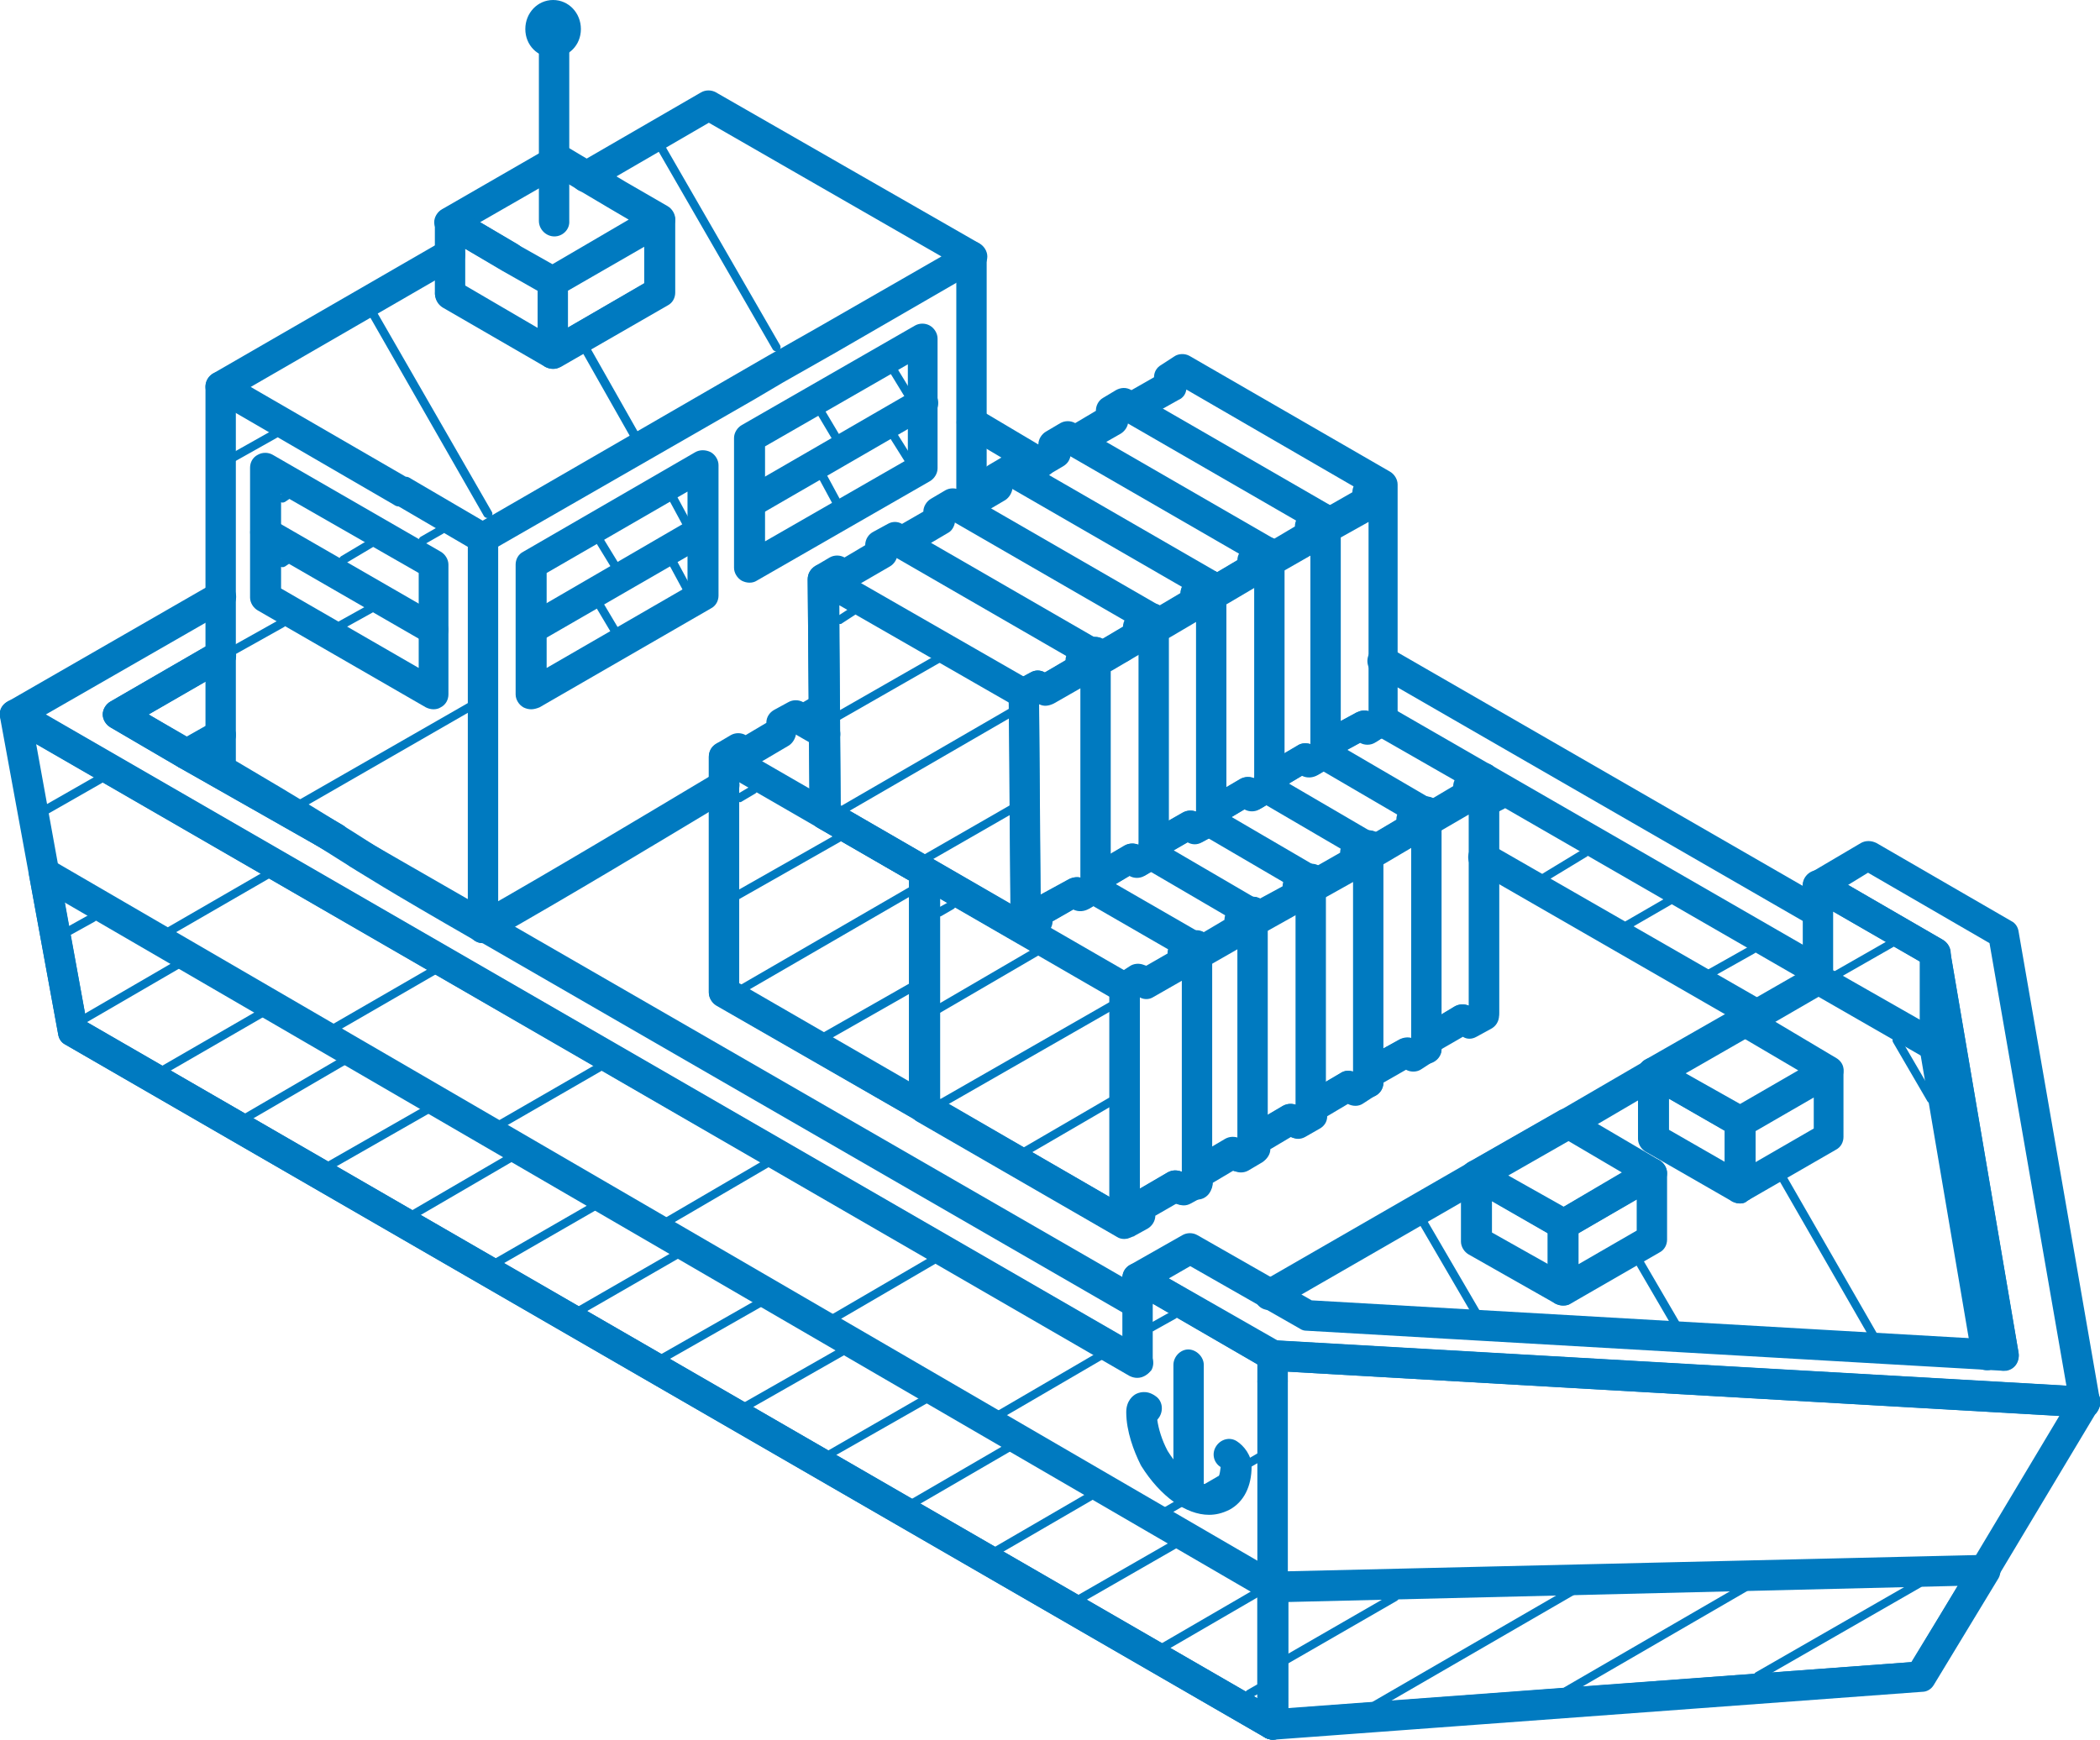 <?xml version="1.0" encoding="utf-8"?>
<!-- Generator: Adobe Illustrator 24.1.2, SVG Export Plug-In . SVG Version: 6.00 Build 0)  -->
<svg version="1.1" id="Camada_1" xmlns="http://www.w3.org/2000/svg" xmlns:xlink="http://www.w3.org/1999/xlink" x="0px" y="0px"
	 viewBox="0 0 325 269.3" style="enable-background:new 0 0 325 269.3;" xml:space="preserve">
<style type="text/css">
	.st0{fill:#007AC0;}
</style>
<path class="st0" d="M51.8,132.1c-0.4,0-0.8-0.1-1.2-0.3l-22.9-13c-0.7-0.4-1.2-1.2-1.2-2.1c0-0.8,0.5-1.6,1.2-2l5.3-3
	c1.1-0.6,2.6-0.2,3.2,0.9c0.6,1.1,0.2,2.6-0.9,3.2l-1.7,0.9l19.3,11c1.1,0.6,1.5,2.1,0.9,3.2C53.4,131.7,52.6,132.1,51.8,132.1
	L51.8,132.1z"/>
<path class="st0" d="M176,204.1c-0.4,0-0.8-0.1-1.2-0.3L73.8,145.5c-0.1-0.1-0.2-0.1-0.3-0.2l-0.1-0.1l-19.1-11
	c-1.1-0.6-1.5-2.1-0.9-3.2c0.6-1.1,2.1-1.5,3.2-0.9l19.3,11.1c0.1,0.1,0.2,0.1,0.3,0.2l0.1,0.1l100.9,58.2c1.1,0.7,1.5,2.1,0.9,3.2
	C177.6,203.7,176.9,204.1,176,204.1L176,204.1z"/>
<path class="st0" d="M196.4,202.8c-0.8,0-1.6-0.4-2-1.2c-0.6-1.1-0.3-2.6,0.9-3.2l32.1-18.5l14-8l13.4-7.8l4.5-2.5l20.9-12
	c1.1-0.7,2.6-0.3,3.2,0.9c0.7,1.1,0.3,2.6-0.9,3.2l-9.5,5.5l-11.5,6.6l-4.5,2.5l-13.3,7.8l-14,8l-32.1,18.5
	C197.2,202.7,196.8,202.8,196.4,202.8L196.4,202.8z"/>
<path class="st0" d="M51.8,132.1c-0.4,0-0.8-0.1-1.2-0.3l-22.9-13l-10.6-6.2c-0.7-0.4-1.2-1.2-1.2-2c0-0.8,0.5-1.6,1.2-2L33,99.4
	c1.1-0.6,2.6-0.3,3.2,0.9c0.7,1.1,0.3,2.6-0.9,3.2L23,110.6l7.1,4.1l22.9,13c1.1,0.6,1.5,2.1,0.9,3.2
	C53.4,131.7,52.6,132.1,51.8,132.1L51.8,132.1z"/>
<path class="st0" d="M176,213.3c-0.4,0-0.8-0.1-1.2-0.3L1.2,112.6c-0.7-0.4-1.2-1.2-1.2-2c0-0.8,0.5-1.6,1.2-2L33,90.3
	c1.1-0.6,2.6-0.3,3.2,0.9c0.7,1.1,0.3,2.6-0.9,3.2L7.1,110.6l170.2,98.3c1.1,0.7,1.5,2.1,0.9,3.2C177.6,212.8,176.9,213.3,176,213.3
	L176,213.3z"/>
<path class="st0" d="M310.1,212.2c-0.5,0-1-0.2-1.4-0.4c-0.2,0.1-0.5,0.2-0.8,0.3c-1.3,0.2-2.5-0.6-2.7-1.9l-8.1-47.7
	c0-0.1,0-0.3,0-0.4v-14.5c0-1.2,0.9-2.2,2.2-2.3c1.2-0.1,2.3,0.7,2.5,1.9l10.6,62.3c0.2,1.3-0.6,2.5-1.9,2.7
	C310.3,212.2,310.2,212.2,310.1,212.2L310.1,212.2z"/>
<path class="st0" d="M299.5,164.3c-0.4,0-0.8-0.1-1.2-0.3l-18.1-10.4c-0.7-0.4-1.2-1.2-1.2-2V137c0-0.8,0.5-1.6,1.2-2
	c0.7-0.4,1.6-0.4,2.4,0l18.1,10.5c0.7,0.4,1.2,1.2,1.2,2v14.4c0,0.8-0.4,1.6-1.2,2C300.3,164.2,299.9,164.3,299.5,164.3L299.5,164.3
	z M283.7,150.2l13.5,7.7v-9l-13.5-7.8V150.2L283.7,150.2z"/>
<path class="st0" d="M197,269.3c-0.4,0-0.8-0.1-1.2-0.3L10.1,161.7c-0.6-0.3-1-0.9-1.1-1.6L0,111c-0.2-0.9,0.2-1.8,1-2.3
	c0.7-0.5,1.7-0.6,2.5-0.1l170.2,98.3v-9.1c0-0.8,0.4-1.6,1.2-2c0.7-0.4,1.6-0.4,2.3,0l20.9,12.1c0.7,0.4,1.2,1.2,1.2,2V267
	c0,0.8-0.4,1.6-1.2,2C197.8,269.2,197.4,269.3,197,269.3L197,269.3z M13.4,158.2l181.2,104.7v-51.7l-16.2-9.4v9.1
	c0,0.8-0.4,1.6-1.2,2c-0.7,0.4-1.6,0.4-2.3,0L5.6,115.2L13.4,158.2L13.4,158.2z"/>
<path class="st0" d="M322.6,219.4c0,0-0.1,0-0.1,0l-125.7-7.2c-0.4,0-0.7-0.1-1-0.3l-20.9-12.1c-0.7-0.4-1.2-1.2-1.2-2
	c0-0.8,0.5-1.6,1.2-2l8.1-4.6c0.7-0.4,1.6-0.4,2.3,0l17.7,10.1l104.3,6l-9.9-58.3l-17.2-9.9c-0.7-0.4-1.2-1.2-1.2-2
	c0-0.8,0.4-1.6,1.2-2l7.8-4.6c0.7-0.4,1.6-0.4,2.4,0l20.9,12.1c0.6,0.3,1,0.9,1.1,1.6l12.6,72.6c0.1,0.7-0.1,1.4-0.6,2
	C324,219.2,323.3,219.4,322.6,219.4L322.6,219.4z M197.7,207.5l122.1,7L307.9,146l-18.8-10.9L286,137l14.7,8.5c0.6,0.4,1,1,1.1,1.6
	l10.6,62.3c0.1,0.7-0.1,1.4-0.6,2c-0.5,0.5-1.2,0.8-1.9,0.8L202.2,206c-0.4,0-0.7-0.1-1-0.3l-17-9.7l-3.3,1.9L197.7,207.5
	L197.7,207.5z"/>
<path class="st0" d="M269.3,186.3c-0.4,0-0.8-0.1-1.2-0.3c-0.7-0.4-1.2-1.2-1.2-2v-10.2c0-0.8,0.4-1.6,1.2-2l13.7-7.9
	c0.7-0.4,1.6-0.4,2.3,0c0.7,0.4,1.2,1.2,1.2,2V176c0,0.8-0.4,1.6-1.2,2l-13.7,7.9C270.1,186.2,269.7,186.3,269.3,186.3L269.3,186.3z
	 M271.7,175.1v4.8l9-5.2v-4.8L271.7,175.1L271.7,175.1z"/>
<path class="st0" d="M269.3,176c-0.4,0-0.8-0.1-1.2-0.3l-13.4-7.7c-0.7-0.4-1.2-1.2-1.2-2c0-0.8,0.4-1.6,1.2-2l14-8
	c0.7-0.4,1.6-0.4,2.4,0l13.1,7.8c0.7,0.4,1.2,1.2,1.1,2c0,0.8-0.5,1.6-1.2,2l-13.7,7.9C270.1,175.9,269.7,176,269.3,176L269.3,176z
	 M260.6,166l8.7,4.9l9-5.2l-8.5-5L260.6,166L260.6,166z"/>
<path class="st0" d="M269.3,186.3c-0.4,0-0.8-0.1-1.2-0.3l-13.4-7.7c-0.7-0.4-1.2-1.2-1.2-2V166c0-0.8,0.4-1.6,1.2-2
	c0.7-0.4,1.6-0.4,2.3,0l13.4,7.7c0.7,0.4,1.2,1.2,1.2,2v10.2c0,0.8-0.4,1.6-1.2,2C270.1,186.2,269.7,186.3,269.3,186.3L269.3,186.3z
	 M258.3,174.9l8.7,5v-4.8l-8.7-5V174.9L258.3,174.9z"/>
<path class="st0" d="M241.9,202.1c-0.4,0-0.8-0.1-1.2-0.3c-0.7-0.4-1.2-1.2-1.2-2v-10.2c0-0.8,0.4-1.6,1.2-2l13.7-8
	c0.7-0.4,1.6-0.4,2.4,0c0.7,0.4,1.2,1.2,1.2,2v10.3c0,0.8-0.4,1.6-1.2,2l-13.7,7.9C242.8,202,242.4,202.1,241.9,202.1L241.9,202.1z
	 M244.3,190.9v4.8l9-5.2v-4.8L244.3,190.9L244.3,190.9z"/>
<path class="st0" d="M241.9,191.9c-0.4,0-0.8-0.1-1.2-0.3l-13.4-7.7c-0.7-0.4-1.2-1.2-1.2-2c0-0.8,0.5-1.6,1.2-2l14-8
	c0.7-0.4,1.6-0.4,2.4,0l13.1,7.7c0.7,0.4,1.2,1.2,1.2,2c0,0.8-0.4,1.6-1.2,2l-13.7,8C242.8,191.8,242.4,191.9,241.9,191.9
	L241.9,191.9z M233.3,181.9l8.7,4.9l9-5.3l-8.5-5L233.3,181.9L233.3,181.9z"/>
<path class="st0" d="M241.9,202.1c-0.4,0-0.8-0.1-1.2-0.3l-13.4-7.6c-0.7-0.4-1.2-1.2-1.2-2v-10.3c0-0.8,0.4-1.6,1.2-2
	c0.7-0.4,1.6-0.4,2.3,0l13.4,7.7c0.7,0.4,1.2,1.2,1.2,2v10.2c0,0.8-0.4,1.6-1.2,2C242.8,202,242.4,202.1,241.9,202.1L241.9,202.1z
	 M230.9,190.8l8.7,4.9v-4.8l-8.7-5V190.8L230.9,190.8z"/>
<path class="st0" d="M197,269.3c-1.2,0-2.3-0.9-2.3-2.2c-0.1-1.3,0.9-2.4,2.2-2.5l99-7.3l22.8-38.1l-121.8-7
	c-1.3-0.1-2.3-1.2-2.2-2.5c0.1-1.3,1.2-2.3,2.5-2.2l125.7,7.2c0.8,0,1.6,0.5,1.9,1.2c0.4,0.7,0.4,1.6-0.1,2.3l-25.4,42.4
	c-0.4,0.7-1.1,1.1-1.8,1.1l-100.2,7.4C197.1,269.3,197,269.3,197,269.3L197,269.3z"/>
<path class="st0" d="M197,269.3c-0.6,0-1.2-0.2-1.6-0.6c-0.5-0.4-0.8-1.1-0.8-1.7v-21.3c0-1.3,1-2.3,2.3-2.4l110.3-2.6
	c0.9,0,1.7,0.4,2.1,1.2c0.4,0.7,0.4,1.7,0,2.4l-10,16.5c-0.4,0.7-1.1,1.1-1.8,1.1l-100.2,7.4C197.1,269.3,197,269.3,197,269.3
	L197,269.3z M199.3,248v16.5l96.5-7.2l7.2-11.8L199.3,248L199.3,248z M297.2,259.5L297.2,259.5L297.2,259.5L297.2,259.5z"/>
<path class="st0" d="M197,269.3c-0.4,0-0.8-0.1-1.2-0.3L10.1,161.7c-0.6-0.3-1-0.9-1.1-1.6l-4.5-24.6c-0.2-0.9,0.2-1.8,1-2.3
	c0.8-0.5,1.7-0.6,2.5-0.1l190.2,110.6c0.7,0.4,1.2,1.2,1.2,2V267c0,0.8-0.4,1.6-1.2,2C197.8,269.2,197.4,269.3,197,269.3L197,269.3z
	 M13.4,158.2l181.2,104.7V247L10,139.7L13.4,158.2L13.4,158.2z"/>
<path class="st0" d="M187.1,234.5c-3.5,0-7.5-2.8-10.5-7.6c0-0.1-0.1-0.1-0.1-0.2c-1-2-2.2-5.1-2.2-8.1c0-1.8,1.1-2.6,1.5-2.8
	c0.4-0.2,1.6-0.7,3,0.3c1.1,0.7,1.3,2.2,0.6,3.3c-0.1,0.1-0.2,0.3-0.3,0.4c0.2,1.4,0.7,3.1,1.6,4.8c2.6,4.2,5.9,5.8,7.1,5.1
	c0.8-0.5,1-1.6,1.1-2.5c0,0,0-0.1,0-0.1c-1.1-0.7-1.4-2.1-0.7-3.2c0.7-1.1,2.1-1.5,3.2-0.8c1.1,0.7,2.3,2.2,2.3,3.9
	c0,3.1-1.2,5.5-3.4,6.7C189.1,234.3,188.1,234.5,187.1,234.5L187.1,234.5z M188.8,227.2L188.8,227.2L188.8,227.2z M188.7,227.1
	L188.7,227.1L188.7,227.1z"/>
<path class="st0" d="M28.9,119.1c-0.4,0-0.8-0.1-1.2-0.3l-10.6-6.2c-0.7-0.4-1.2-1.2-1.2-2c0-0.8,0.5-1.6,1.2-2L33,99.4
	c1.1-0.6,2.6-0.3,3.2,0.9c0.6,1.1,0.3,2.6-0.9,3.2L23,110.6l5.9,3.5l4.1-2.3c1.1-0.6,2.6-0.2,3.2,0.9c0.6,1.1,0.2,2.6-0.9,3.2
	l-5.3,3C29.7,119,29.3,119.1,28.9,119.1L28.9,119.1z"/>
<path class="st0" d="M74.7,85.6c-0.4,0-0.8-0.1-1.2-0.3l-11.8-6.9c-0.3,0-0.5-0.1-0.8-0.3L33,61.9c-0.7-0.4-1.2-1.2-1.2-2
	s0.5-1.7,1.2-2.1l35.5-20.5c1.1-0.6,2.6-0.3,3.2,0.9c0.6,1.1,0.3,2.6-0.9,3.2l-32,18.5l24,13.9c0.3,0,0.5,0.1,0.8,0.3l11.1,6.5
	l44.1-25.5l8.1-4.6l18.8-10.8l-36-20.7L91.8,29.4c-1.1,0.7-2.6,0.3-3.2-0.9c-0.7-1.1-0.3-2.6,0.9-3.2l19-11c0.7-0.4,1.6-0.4,2.3,0
	l40.8,23.4c0.7,0.4,1.2,1.2,1.2,2c0,0.8-0.4,1.6-1.2,2l-22.3,12.9l-8.1,4.6l-4.4,2.6L75.9,85.3C75.5,85.5,75.1,85.6,74.7,85.6
	L74.7,85.6z"/>
<path class="st0" d="M85.6,57.1c-0.4,0-0.8-0.1-1.2-0.3l-15.9-9.2c-1.1-0.7-1.5-2.1-0.9-3.2c0.7-1.1,2.1-1.5,3.2-0.9l14.7,8.6
	l15.3-8.9c1.1-0.7,2.6-0.3,3.2,0.9c0.7,1.1,0.3,2.6-0.9,3.2l-16.5,9.5C86.4,57,86,57.1,85.6,57.1L85.6,57.1z"/>
<path class="st0" d="M85.6,57.1c-0.4,0-0.8-0.1-1.2-0.3c-0.7-0.4-1.2-1.2-1.2-2V43.7c0-0.8,0.4-1.6,1.2-2l16.5-9.6
	c0.7-0.4,1.6-0.4,2.4,0c0.7,0.4,1.2,1.2,1.2,2v11.2c0,0.8-0.4,1.6-1.2,2l-16.5,9.5C86.4,57,86,57.1,85.6,57.1L85.6,57.1z M87.9,45
	v5.7l11.8-6.8v-5.7L87.9,45L87.9,45z"/>
<path class="st0" d="M85.6,46c-0.4,0-0.8-0.1-1.2-0.3l-6.7-3.8l-9.3-5.5c-0.7-0.4-1.2-1.2-1.2-2c0-0.8,0.5-1.6,1.2-2L84.7,23
	c0,0,0.1,0,0.1-0.1l0.6-0.3c0.7-0.4,1.6-0.3,2.3,0.1l9.2,5.5l6.4,3.7c0.7,0.4,1.2,1.2,1.2,2c0,0.8-0.4,1.6-1.2,2l-16.5,9.6
	C86.4,45.9,86,46,85.6,46L85.6,46z M74.3,34.4l5.7,3.4l5.5,3.1l11.8-6.9l-2.9-1.7l-8.1-4.8L74.3,34.4L74.3,34.4z"/>
<path class="st0" d="M69.7,47.7c-1.3,0-2.4-1.1-2.4-2.4V34.4c0-0.8,0.5-1.6,1.2-2c0.7-0.4,1.6-0.4,2.4,0l9.2,5.4
	c1.1,0.7,1.5,2.1,0.8,3.2c-0.7,1.1-2.1,1.5-3.2,0.8L72,38.5v6.8C72,46.6,71,47.7,69.7,47.7L69.7,47.7z"/>
<path class="st0" d="M85.6,8.9c-2.4,0-4.3-1.9-4.3-4.4C81.3,2,83.2,0,85.6,0c2.4,0,4.3,2,4.3,4.5C89.9,7,88,8.9,85.6,8.9L85.6,8.9z
	 M85.6,4.2c-0.2,0-0.4,0.2-0.4,0.3c0,0.1,0.2,0.2,0.4,0.2c0.2,0,0.4-0.2,0.4-0.3C86,4.4,85.8,4.2,85.6,4.2L85.6,4.2z"/>
<path class="st0" d="M150.3,80.2c-1.3,0-2.3-1.1-2.3-2.4V39.7c0-1.3,1.1-2.4,2.3-2.4s2.4,1.1,2.4,2.4v38.2
	C152.7,79.1,151.6,80.2,150.3,80.2L150.3,80.2z"/>
<path class="st0" d="M74.7,146c-1,0-1.9-0.7-2.2-1.7c-0.3-1,0.1-2.1,1-2.7c0.1-0.1,0.2-0.2,0.3-0.2c12.3-7,24.6-14.4,36.5-21.5
	l0.6-0.4c1.1-0.7,2.6-0.3,3.2,0.8c0.7,1.1,0.3,2.6-0.8,3.2l-0.6,0.4c-11.8,7.1-23.9,14.4-36.2,21.4c-0.3,0.3-0.7,0.5-1.2,0.6
	C75.1,145.9,74.9,146,74.7,146L74.7,146z M72.6,143.4C72.6,143.4,72.6,143.4,72.6,143.4C72.6,143.4,72.6,143.4,72.6,143.4
	L72.6,143.4z M72.6,143.4L72.6,143.4L72.6,143.4L72.6,143.4z"/>
<path class="st0" d="M116,90.2c-0.4,0-0.8-0.1-1.2-0.3c-0.7-0.4-1.2-1.2-1.2-2V67.8c0-0.8,0.5-1.6,1.2-2l26.8-15.4
	c0.7-0.4,1.6-0.4,2.3,0c0.7,0.4,1.2,1.2,1.2,2v20.1c0,0.8-0.5,1.6-1.2,2l-26.8,15.4C116.8,90.1,116.4,90.2,116,90.2L116,90.2z
	 M118.4,69.1v14.7l22.1-12.7V56.4L118.4,69.1L118.4,69.1z"/>
<path class="st0" d="M82.2,109.8c-0.4,0-0.8-0.1-1.2-0.3c-0.7-0.4-1.2-1.2-1.2-2V87.4c0-0.8,0.4-1.6,1.2-2L107.6,70
	c0.7-0.4,1.6-0.4,2.4,0c0.7,0.4,1.2,1.2,1.2,2v20.2c0,0.8-0.4,1.6-1.2,2l-26.5,15.3C83,109.7,82.6,109.8,82.2,109.8L82.2,109.8z
	 M84.6,88.7v14.7l21.8-12.6V76.1L84.6,88.7L84.6,88.7z"/>
<path class="st0" d="M74.7,145.9c-0.4,0-0.8-0.1-1.2-0.3c-13.4-7.7-17.2-10.1-21.3-12.7c-3.8-2.4-7.7-4.9-19.2-11.6
	c-0.7-0.4-1.2-1.2-1.2-2V59.8c0-1.3,1.1-2.3,2.4-2.3s2.3,1.1,2.3,2.3v58c10.7,6.3,14.5,8.7,18.2,11c4,2.6,7.9,5,21.1,12.6
	c1.1,0.6,1.5,2.1,0.9,3.2C76.3,145.5,75.5,145.9,74.7,145.9L74.7,145.9z"/>
<path class="st0" d="M67.1,109.8c-0.4,0-0.8-0.1-1.2-0.3l-26-15c-0.7-0.4-1.2-1.2-1.2-2V72.4c0-0.8,0.4-1.6,1.2-2
	c0.7-0.4,1.6-0.4,2.3,0l26,15c0.7,0.4,1.2,1.2,1.2,2v20.1c0,0.8-0.4,1.6-1.2,2C67.9,109.7,67.5,109.8,67.1,109.8L67.1,109.8z
	 M43.5,91.1l21.3,12.3V88.7L43.5,76.5V91.1L43.5,91.1z"/>
<path class="st0" d="M143.1,173.8c-0.4,0-0.8-0.1-1.2-0.3l-31-17.8c-0.7-0.4-1.2-1.2-1.2-2v-36.5c0-0.9,0.5-1.6,1.2-2.1l2.2-1.3
	c0.7-0.4,1.6-0.4,2.3,0l3.2-1.9c0-0.9,0.5-1.6,1.2-2l2.2-1.2c0.7-0.4,1.6-0.4,2.3,0l2.1-1.2c1.1-0.7,2.6-0.3,3.2,0.9
	c0.7,1.1,0.3,2.6-0.9,3.2l-3.3,1.9c-0.7,0.4-1.5,0.4-2.2,0.1c-0.1,0.7-0.5,1.4-1.1,1.8l-5.6,3.3c-0.7,0.4-1.5,0.4-2.2,0.1v33.6
	l29.8,17.2c1.1,0.6,1.5,2.1,0.9,3.2C144.7,173.4,143.9,173.8,143.1,173.8L143.1,173.8z"/>
<path class="st0" d="M143.1,173.8c-0.4,0-0.8-0.1-1.2-0.3l-31-17.9c-0.7-0.4-1.2-1.2-1.2-2v-36.5c0-0.8,0.4-1.6,1.2-2
	c0.7-0.4,1.6-0.4,2.3,0l31,17.9c0.7,0.4,1.2,1.2,1.2,2v36.5c0,0.8-0.5,1.6-1.2,2C143.9,173.7,143.5,173.8,143.1,173.8L143.1,173.8z
	 M114.4,152.2l26.3,15.2v-31.1l-26.3-15.2V152.2L114.4,152.2z"/>
<path class="st0" d="M127.7,116c-0.4,0-0.8-0.1-1.2-0.3l-1.1-0.7l-3.3-1.9c-1.1-0.6-1.5-2.1-0.9-3.2c0.6-1.1,2.1-1.5,3.2-0.9
	l4.5,2.6c1.1,0.7,1.5,2.1,0.8,3.2C129.3,115.6,128.5,116,127.7,116L127.7,116z"/>
<path class="st0" d="M174.1,191.7c-0.4,0-0.8-0.1-1.2-0.3l-31-17.9c-0.7-0.4-1.2-1.2-1.2-2V135c0-0.8,0.5-1.6,1.2-2
	c0.7-0.4,1.6-0.4,2.3,0l31,17.9c0.7,0.4,1.2,1.2,1.2,2v36.4c0,0.8-0.4,1.6-1.2,2C174.9,191.6,174.5,191.7,174.1,191.7L174.1,191.7z
	 M145.4,170.1l26.3,15.2v-31l-26.3-15.2V170.1L145.4,170.1z"/>
<path class="st0" d="M185.3,149.2c-0.3,0-0.6-0.1-0.9-0.2l-0.3-0.1c-0.1,0-0.2-0.1-0.3-0.2l-15.6-9c-1.1-0.6-1.5-2.1-0.9-3.2
	c0.6-1.1,2.1-1.5,3.2-0.9l15.6,9c1.2,0.5,1.8,1.8,1.3,3C187.1,148.6,186.2,149.2,185.3,149.2L185.3,149.2z"/>
<path class="st0" d="M202.8,138.6c-0.4,0-0.8-0.1-1.2-0.3l-15.4-9c-1.1-0.7-1.5-2.1-0.8-3.2c0.7-1.1,2.1-1.5,3.2-0.8l15.4,9
	c1.1,0.7,1.5,2.1,0.8,3.2C204.4,138.2,203.7,138.6,202.8,138.6L202.8,138.6z"/>
<path class="st0" d="M220.7,128.3c-0.4,0-0.8-0.1-1.2-0.3l-14.9-8.7c-1.1-0.2-1.9-1.2-1.9-2.3c0-1.3,1.1-2.4,2.3-2.4h0.3
	c0.4,0,0.8,0.1,1.2,0.3l15.4,9c1.1,0.7,1.5,2.1,0.8,3.2C222.3,127.9,221.5,128.3,220.7,128.3L220.7,128.3z"/>
<path class="st0" d="M158.7,146.3c-0.4,0-0.8-0.1-1.2-0.3l-31-17.9c-0.7-0.4-1.2-1.2-1.2-2l-0.3-36.4c0-0.8,0.4-1.6,1.2-2.1
	c0.7-0.4,1.6-0.4,2.4,0l31,17.8c0.7,0.4,1.2,1.2,1.2,2l0.3,36.5c0,0.8-0.4,1.6-1.2,2.1C159.5,146.2,159.1,146.3,158.7,146.3
	L158.7,146.3z M130.1,124.7l26.3,15.2l-0.2-31.1l-26.3-15.1L130.1,124.7L130.1,124.7z"/>
<path class="st0" d="M197,216.2c-1.3,0-2.4-1-2.4-2.3v-0.1c0-1.3,1.1-2.3,2.4-2.3s2.3,1.1,2.3,2.3S198.3,216.2,197,216.2L197,216.2z
	"/>
<path class="st0" d="M173.5,102.6h-0.3c-1.3,0-2.3-1.1-2.3-2.4s1.1-2.3,2.3-2.3h0.3c1.3,0,2.4,1.1,2.4,2.3S174.8,102.6,173.5,102.6
	L173.5,102.6z"/>
<path class="st0" d="M271.8,159.4c-0.4,0-0.8-0.1-1.2-0.3l-42.2-24.3c-1.1-0.7-1.5-2.1-0.9-3.2c0.7-1.1,2.1-1.5,3.2-0.9L273,155
	c1.1,0.6,1.5,2.1,0.9,3.2C273.4,159,272.6,159.4,271.8,159.4L271.8,159.4z"/>
<path class="st0" d="M281.3,143.5c-0.4,0-0.8-0.1-1.2-0.3l-67.3-38.8c-1.1-0.6-1.5-2.1-0.9-3.2c0.6-1.1,2.1-1.5,3.2-0.9l67.3,38.8
	c1.1,0.7,1.5,2.1,0.9,3.2C282.9,143,282.1,143.5,281.3,143.5L281.3,143.5z"/>
<path class="st0" d="M161,74c-0.4,0-0.8-0.1-1.2-0.3l-10.6-6.3c-1.1-0.7-1.5-2.1-0.8-3.2c0.7-1.1,2.1-1.5,3.2-0.8l10.6,6.3
	c1.1,0.7,1.5,2.1,0.8,3.2C162.5,73.6,161.8,74,161,74L161,74z"/>
<path class="st0" d="M281.3,152.6c-0.4,0-0.8-0.1-1.2-0.3l-67.3-38.8c-1.1-0.6-1.5-2.1-0.9-3.2c0.6-1.1,2.1-1.5,3.2-0.9l67.3,38.8
	c1.1,0.7,1.5,2.1,0.9,3.2C282.9,152.2,282.1,152.6,281.3,152.6L281.3,152.6z"/>
<path class="st0" d="M197,269.3c-1.3,0-2.4-1.1-2.4-2.4v-57.1c0-1.3,1.1-2.4,2.4-2.4s2.3,1.1,2.3,2.4V267
	C199.3,268.3,198.3,269.3,197,269.3L197,269.3z"/>
<path class="st0" d="M183.9,233.3c-1.3,0-2.3-1.1-2.3-2.3v-19.7c0-1.3,1.1-2.4,2.3-2.4s2.4,1.1,2.4,2.4v19.7
	C186.2,232.2,185.2,233.3,183.9,233.3L183.9,233.3z"/>
<path class="st0" d="M85.8,36.6c-1.3,0-2.4-1.1-2.4-2.4V6.5c0-1.3,1.1-2.4,2.4-2.4s2.3,1.1,2.3,2.4v27.7
	C88.2,35.5,87.1,36.6,85.8,36.6L85.8,36.6z"/>
<path class="st0" d="M74.7,144.4c-1.3,0-2.3-1.1-2.3-2.3V83.3c0-1.3,1.1-2.3,2.3-2.3c1.3,0,2.4,1.1,2.4,2.3V142
	C77,143.3,76,144.4,74.7,144.4L74.7,144.4z"/>
<path class="st0" d="M74.7,146c-1.3,0-2.3-1.1-2.3-2.4V142c0-1.3,1.1-2.4,2.3-2.4c1.3,0,2.4,1.1,2.4,2.4v1.6
	C77,144.9,76,146,74.7,146L74.7,146z"/>
<path class="st0" d="M116,80.2c-0.8,0-1.6-0.4-2-1.2c-0.7-1.1-0.3-2.6,0.9-3.2l26.8-15.5c1.1-0.6,2.6-0.3,3.2,0.9
	c0.6,1.1,0.3,2.6-0.9,3.2l-26.8,15.5C116.8,80.1,116.4,80.2,116,80.2L116,80.2z"/>
<path class="st0" d="M82.2,99.8c-0.8,0-1.6-0.4-2-1.2c-0.6-1.1-0.3-2.6,0.9-3.2L107.6,80c1.1-0.6,2.6-0.3,3.2,0.9
	c0.6,1.1,0.3,2.6-0.9,3.2L83.4,99.4C83,99.7,82.6,99.8,82.2,99.8L82.2,99.8z"/>
<path class="st0" d="M67.1,99.8c-0.4,0-0.8-0.1-1.2-0.3l-26-15c-1.1-0.7-1.5-2.1-0.9-3.2c0.7-1.1,2.1-1.5,3.2-0.9l26,15
	c1.1,0.7,1.5,2.1,0.9,3.2C68.7,99.3,67.9,99.8,67.1,99.8L67.1,99.8z"/>
<path class="st0" d="M185.3,185.7c-1.3,0-2.4-1.1-2.4-2.4v-36.4c0-1.3,1.1-2.4,2.4-2.4c1.3,0,2.3,1.1,2.3,2.4v36.4
	C187.6,184.6,186.6,185.7,185.3,185.7L185.3,185.7z"/>
<path class="st0" d="M193.9,143.8c-0.4,0-0.8-0.1-1.2-0.3l-15.4-9c-1.1-0.7-1.5-2.1-0.8-3.2c0.7-1.1,2.1-1.5,3.2-0.8l15.4,9
	c1.1,0.7,1.5,2.1,0.8,3.2C195.5,143.3,194.7,143.8,193.9,143.8L193.9,143.8z"/>
<path class="st0" d="M193.9,180.2c-1.3,0-2.4-1.1-2.4-2.3v-36.5c0-1.3,1.1-2.3,2.4-2.3s2.3,1.1,2.3,2.3v36.5
	C196.3,179.2,195.2,180.2,193.9,180.2L193.9,180.2z"/>
<path class="st0" d="M202.8,175c-1.3,0-2.3-1.1-2.3-2.4v-36.4c0-1.3,1.1-2.3,2.3-2.3c1.3,0,2.4,1.1,2.4,2.3v36.4
	C205.2,174,204.1,175,202.8,175L202.8,175z"/>
<path class="st0" d="M211.8,133.5c-0.4,0-0.8-0.1-1.2-0.3l-15.4-9c-1.1-0.7-1.5-2.1-0.8-3.2c0.7-1.1,2.1-1.5,3.2-0.8l15.4,9
	c1.1,0.7,1.5,2.1,0.8,3.2C213.4,133.1,212.6,133.5,211.8,133.5L211.8,133.5z"/>
<path class="st0" d="M211.8,169.9c-1.3,0-2.4-1.1-2.4-2.4v-36.5c0-1.3,1.1-2.4,2.4-2.4c1.3,0,2.3,1.1,2.3,2.4v36.5
	C214.1,168.9,213.1,169.9,211.8,169.9L211.8,169.9z"/>
<path class="st0" d="M220.7,164.7c-1.3,0-2.3-1.1-2.3-2.3v-36.4c0-1.3,1.1-2.3,2.3-2.3c1.3,0,2.4,1.1,2.4,2.3v36.4
	C223.1,163.7,222,164.7,220.7,164.7L220.7,164.7z"/>
<path class="st0" d="M169.6,103.8c-0.4,0-0.8-0.1-1.2-0.3l-31-17.9c-1.1-0.7-1.5-2.1-0.9-3.2c0.7-1.1,2.1-1.5,3.2-0.9l31,17.9
	c1.1,0.6,1.5,2.1,0.9,3.2C171.2,103.3,170.4,103.8,169.6,103.8L169.6,103.8z"/>
<path class="st0" d="M169.6,140.2c-1.3,0-2.4-1.1-2.4-2.4v-36.5c0-1.3,1.1-2.4,2.4-2.4c1.3,0,2.3,1.1,2.3,2.4v36.5
	C172,139.2,170.9,140.2,169.6,140.2L169.6,140.2z"/>
<path class="st0" d="M178.6,98.3c-0.4,0-0.8-0.1-1.2-0.3l-31-17.9c-1.1-0.7-1.5-2.1-0.9-3.2c0.7-1.1,2.1-1.5,3.2-0.9l31,17.9
	c1.1,0.7,1.5,2.1,0.9,3.2C180.2,97.9,179.4,98.3,178.6,98.3L178.6,98.3z"/>
<path class="st0" d="M178.6,134.7c-1.3,0-2.4-1.1-2.4-2.4V96c0-1.3,1.1-2.3,2.4-2.3c1.3,0,2.3,1.1,2.3,2.3v36.4
	C180.9,133.7,179.9,134.7,178.6,134.7L178.6,134.7z"/>
<path class="st0" d="M187.5,93.1c-0.4,0-0.8-0.1-1.2-0.3l-31-17.9c-1.1-0.7-1.5-2.1-0.9-3.2c0.7-1.1,2.1-1.5,3.2-0.9l31,17.9
	c1.1,0.6,1.5,2.1,0.9,3.2C189.1,92.7,188.3,93.1,187.5,93.1L187.5,93.1z"/>
<path class="st0" d="M187.5,129.6c-1.3,0-2.4-1.1-2.4-2.4V90.8c0-1.3,1.1-2.4,2.4-2.4c1.3,0,2.3,1.1,2.3,2.4v36.5
	C189.8,128.6,188.8,129.6,187.5,129.6L187.5,129.6z"/>
<path class="st0" d="M196.4,88c-0.4,0-0.8-0.1-1.2-0.3l-31-17.9c-1.1-0.7-1.5-2.1-0.9-3.2c0.6-1.1,2.1-1.5,3.2-0.9l31,17.9
	c1.1,0.7,1.5,2.1,0.9,3.2C198,87.6,197.2,88,196.4,88L196.4,88z"/>
<path class="st0" d="M196.4,124.4c-1.3,0-2.3-1.1-2.3-2.3V85.6c0-1.3,1.1-2.3,2.3-2.3c1.3,0,2.4,1.1,2.4,2.3v36.4
	C198.8,123.4,197.7,124.4,196.4,124.4L196.4,124.4z"/>
<path class="st0" d="M205.1,82.8c-0.4,0-0.8-0.1-1.2-0.3l-31-17.9c-1.1-0.6-1.5-2.1-0.9-3.2c0.6-1.1,2.1-1.5,3.2-0.9l31,17.9
	c1.1,0.6,1.5,2.1,0.9,3.2C206.7,82.4,205.9,82.8,205.1,82.8L205.1,82.8z"/>
<path class="st0" d="M205.1,119.3c-1.3,0-2.3-1.1-2.3-2.3V80.5c0-1.3,1.1-2.3,2.3-2.3s2.4,1.1,2.4,2.3V117
	C207.4,118.3,206.4,119.3,205.1,119.3L205.1,119.3z"/>
<path class="st0" d="M174,191.8c-0.4,0-0.8-0.1-1.1-0.3l-31-17.9c-0.7-0.4-1.2-1.2-1.2-2V135c0-1.3,1.1-2.3,2.4-2.3s2.4,1.1,2.4,2.3
	v35.1l28.5,16.5c0.1-0.7,0.5-1.4,1.1-1.8l5.6-3.3c0.7-0.4,1.5-0.4,2.2-0.1c0.1-0.7,0.5-1.4,1.2-1.8l5.6-3.2c0.7-0.4,1.5-0.4,2.2-0.1
	c0.1-0.7,0.5-1.4,1.1-1.8l5.6-3.3c0.7-0.4,1.5-0.4,2.2-0.1c0.1-0.7,0.5-1.3,1.1-1.7l5.6-3.3c0.6-0.4,1.3-0.4,2-0.2
	c0.1-0.7,0.5-1.3,1.2-1.7l5.9-3.3c0.6-0.3,1.3-0.4,1.9-0.2c0.1-0.7,0.5-1.3,1.1-1.6l5.6-3.3c0.7-0.4,1.5-0.4,2.2-0.1v-33.6
	l-14.5-8.3c-1.1-0.6-1.5-2.1-0.9-3.2c0.6-1.1,2.1-1.5,3.2-0.9l15.6,9c0.7,0.4,1.2,1.2,1.2,2v36.5c0,0.9-0.5,1.7-1.3,2.1l-2.2,1.2
	c-0.7,0.4-1.5,0.4-2.1,0l-3.3,1.9c0,0.7-0.4,1.4-1.1,1.8l-2,1.3c-0.7,0.5-1.7,0.5-2.4,0.1l-3.5,2c0,0.8-0.4,1.5-1.1,1.9l-2,1.3
	c-0.7,0.5-1.6,0.5-2.4,0.1l-3.2,1.9c0,0.9-0.5,1.6-1.3,2L202,176c-0.7,0.4-1.5,0.4-2.2,0l-3.2,1.9c0,0.8-0.5,1.5-1.2,2l-2.2,1.3
	c-0.7,0.4-1.6,0.4-2.3,0l-3.2,1.9c0,0.8-0.5,1.6-1.2,2l-2.2,1.2c-0.7,0.4-1.5,0.4-2.2,0l-3.3,1.9c0,0.8-0.5,1.6-1.2,2l-2,1.1
	c-0.1,0.1-0.1,0.1-0.2,0.1C174.9,191.6,174.5,191.8,174,191.8L174,191.8z"/>
<path class="st0" d="M174.1,191.7c-0.4,0-0.8-0.1-1.2-0.3c-0.7-0.4-1.2-1.2-1.2-2v-36.4c0-0.8,0.4-1.5,1.1-2l2-1.3
	c0.7-0.5,1.6-0.5,2.3-0.2l0.3,0.1l3.3-1.9c0-0.9,0.5-1.6,1.2-2.1l2.2-1.2c0.7-0.4,1.6-0.4,2.3,0l3.2-1.9c0-0.8,0.4-1.5,1.1-2l2-1.3
	c0.7-0.5,1.7-0.5,2.5,0l3.4-1.9c0-0.8,0.4-1.4,1.1-1.9l2-1.3c0.7-0.5,1.7-0.5,2.4-0.1l3.5-1.9c0-0.8,0.4-1.6,1.1-2l2-1.2
	c0.7-0.4,1.6-0.4,2.3-0.1l3.2-1.9c0-0.8,0.5-1.6,1.2-2l2.2-1.3c0.7-0.4,1.6-0.4,2.3,0l3.2-1.9c0-0.8,0.5-1.6,1.2-2l2.2-1.3
	c0.7-0.4,1.6-0.4,2.3,0c0.7,0.4,1.2,1.2,1.2,2v36.4c0,0.9-0.5,1.6-1.2,2.1l-2.2,1.3c-0.7,0.4-1.6,0.4-2.3,0l-3.2,1.9
	c0,0.8-0.4,1.4-1.1,1.9l-2,1.3c-0.7,0.5-1.7,0.5-2.5,0.1l-3.5,1.9c0,0.8-0.4,1.5-1.1,2l-2,1.2c-0.7,0.4-1.6,0.5-2.4,0.1l-3.5,2.1
	l-0.1,0.3c-0.1,0.6-0.5,1.1-1,1.5l-2,1.3c-0.7,0.5-1.6,0.5-2.4,0.1l-3.5,2.1l-0.1,0.3c-0.1,0.6-0.5,1.2-1.1,1.5l-2,1.2
	c-0.7,0.4-1.6,0.5-2.3,0.1l-3.2,1.9c0,0.8-0.5,1.6-1.2,2l-2.2,1.2c-0.7,0.4-1.5,0.4-2.2,0l-3.2,1.9c0,0.8-0.5,1.5-1.2,1.9l-2.2,1.3
	C174.9,191.6,174.5,191.7,174.1,191.7L174.1,191.7z M176.4,154.4V184l4.3-2.5c0.7-0.4,1.5-0.4,2.2-0.1c0.1-0.7,0.5-1.4,1.1-1.8
	l5.6-3.3c0.7-0.4,1.5-0.4,2.2-0.1l0-0.2c0.1-0.6,0.5-1.2,1.1-1.5l5.6-3.3c0.7-0.4,1.5-0.4,2.2-0.1l0.1-0.2c0.1-0.6,0.5-1.2,1.1-1.5
	l5.6-3.3c0.6-0.4,1.3-0.4,1.9-0.2c0.1-0.7,0.5-1.3,1.2-1.7l5.9-3.2c0.6-0.3,1.3-0.4,1.9-0.2c0.1-0.7,0.5-1.3,1.1-1.6l5.6-3.4
	c0.7-0.4,1.5-0.4,2.2-0.1v-29.6l-4.3,2.5c-0.7,0.4-1.5,0.4-2.2,0.1c-0.1,0.7-0.5,1.4-1.1,1.8l-5.6,3.3c-0.6,0.4-1.3,0.4-2,0.2
	c-0.1,0.7-0.5,1.3-1.2,1.7l-5.9,3.3c-0.6,0.3-1.3,0.4-1.9,0.2c-0.1,0.7-0.5,1.3-1.2,1.7l-5.9,3.3c-0.6,0.3-1.3,0.4-1.9,0.2
	c-0.1,0.7-0.5,1.3-1.1,1.7l-5.6,3.2c-0.7,0.4-1.5,0.4-2.2,0.1c-0.1,0.7-0.5,1.4-1.2,1.8l-5.6,3.2
	C177.9,154.7,177.1,154.8,176.4,154.4L176.4,154.4z"/>
<path class="st0" d="M174.1,155.3c-0.8,0-1.5-0.4-2-1.1c-0.7-1.1-0.4-2.5,0.7-3.3l2-1.3c0.7-0.5,1.6-0.5,2.3-0.2l0.3,0.1l3.3-1.9
	c0-0.9,0.5-1.6,1.2-2.1l2.2-1.2c0.7-0.4,1.5-0.4,2.2,0l3.2-1.9c0-0.8,0.4-1.5,1.1-1.9l2-1.3c0.7-0.5,1.7-0.5,2.4-0.1l3.5-1.9
	c0-0.8,0.4-1.5,1.1-1.9l1.9-1.2c0.7-0.4,1.6-0.5,2.4-0.1l3.5-2c0-0.8,0.4-1.5,1.1-1.9l2-1.2c0.7-0.5,1.6-0.5,2.4-0.1l3.2-1.9
	c0-0.9,0.5-1.7,1.2-2.1l2.2-1.2c0.7-0.4,1.5-0.4,2.2,0l3.2-1.9c0-0.8,0.5-1.6,1.2-2l2.2-1.3c1.1-0.6,2.6-0.2,3.2,0.9
	c0.6,1.1,0.2,2.6-0.9,3.2l-1,0.6c0,0.8-0.5,1.5-1.1,1.9l-5.6,3.3c-0.7,0.4-1.5,0.4-2.2,0.1c-0.1,0.7-0.5,1.4-1.2,1.8l-5.6,3.2
	c-0.6,0.3-1.3,0.4-1.9,0.2c-0.1,0.7-0.5,1.3-1.2,1.7l-5.9,3.3c-0.6,0.3-1.3,0.4-1.9,0.2c-0.1,0.7-0.5,1.3-1.2,1.7l-5.9,3.3
	c-0.6,0.3-1.3,0.4-1.9,0.2c-0.1,0.7-0.5,1.3-1.1,1.6l-5.6,3.3c-0.7,0.4-1.5,0.4-2.2,0.1c-0.1,0.7-0.5,1.4-1.2,1.8l-5.6,3.2
	c-0.7,0.4-1.5,0.4-2.2,0.1l-0.2-0.1l-0.8,0.6C175,155.1,174.5,155.3,174.1,155.3L174.1,155.3z"/>
<path class="st0" d="M158.7,146.3c-0.4,0-0.8-0.1-1.2-0.3l-31-17.9c-0.7-0.4-1.2-1.2-1.2-2l-0.3-36.4c0-0.9,0.4-1.6,1.2-2.1l2.2-1.3
	c0.7-0.4,1.6-0.4,2.3,0l3.2-1.9c0-0.9,0.5-1.7,1.3-2.1l2.2-1.2c0.7-0.4,1.5-0.4,2.2,0l3.3-1.9c0-0.8,0.5-1.6,1.2-2l2.2-1.3
	c0.7-0.4,1.6-0.4,2.3,0l3.2-1.9c0-0.8,0.5-1.6,1.2-2l2.2-1.3c0.7-0.4,1.6-0.4,2.3,0l3.2-1.9c0-0.8,0.5-1.6,1.2-2l2.2-1.3
	c0.7-0.4,1.6-0.4,2.3,0l3.2-1.9c0-0.8,0.4-1.6,1.1-2l2-1.2c0.7-0.4,1.6-0.5,2.4,0l3.5-2c0-0.8,0.4-1.5,1.1-1.9l2-1.3
	c0.7-0.5,1.7-0.5,2.4-0.1l31,17.9c0.7,0.4,1.2,1.2,1.2,2v36.4c0,0.8-0.4,1.5-1.1,2l-2,1.3c-0.7,0.5-1.7,0.5-2.4,0.1l-3.5,1.9
	c0,0.8-0.4,1.5-1.1,1.9l-2,1.2c-0.7,0.4-1.6,0.5-2.4,0.1l-3.2,1.9c0,0.8-0.5,1.6-1.2,2l-2.2,1.3c-0.7,0.4-1.6,0.4-2.3,0l-3.2,1.9
	c0,0.8-0.5,1.6-1.2,2l-2.2,1.2c-0.7,0.4-1.5,0.4-2.2,0l-3.3,1.9c0,0.8-0.5,1.6-1.2,2l-2.2,1.3c-0.7,0.4-1.6,0.4-2.3,0l-3.2,1.9
	c0,0.8-0.4,1.5-1.1,2l-2,1.2c-0.7,0.4-1.6,0.5-2.4,0.1l-3.5,2c0,0.8-0.4,1.5-1.1,1.9l-2,1.3C159.6,146.2,159.2,146.3,158.7,146.3
	L158.7,146.3z M130.1,124.7l28.3,16.4c0.1-0.7,0.5-1.3,1.2-1.7l5.9-3.3c0.6-0.3,1.3-0.4,1.9-0.2c0.1-0.7,0.5-1.3,1.1-1.7l5.6-3.3
	c0.7-0.4,1.5-0.4,2.2-0.1c0.1-0.7,0.5-1.4,1.2-1.8l5.6-3.2c0.7-0.4,1.5-0.4,2.2-0.1c0.1-0.7,0.5-1.4,1.1-1.8l5.6-3.3
	c0.7-0.4,1.5-0.4,2.2-0.1c0.1-0.7,0.5-1.4,1.1-1.8l5.6-3.3c0.6-0.4,1.3-0.4,2-0.2c0.1-0.7,0.5-1.3,1.2-1.7l5.9-3.2
	c0.6-0.3,1.2-0.4,1.9-0.2V76.7l-28.3-16.4c-0.1,0.7-0.5,1.3-1.2,1.6l-5.9,3.3c-0.6,0.3-1.3,0.4-1.9,0.2c-0.1,0.7-0.5,1.3-1.1,1.7
	l-5.6,3.2c-0.7,0.4-1.5,0.4-2.2,0.1c-0.1,0.8-0.5,1.4-1.2,1.8l-5.6,3.3c-0.7,0.4-1.5,0.4-2.2,0.1c-0.1,0.7-0.5,1.4-1.1,1.8l-5.6,3.3
	c-0.7,0.4-1.5,0.4-2.2,0.1c-0.1,0.7-0.5,1.4-1.1,1.7l-5.6,3.3c-0.7,0.4-1.5,0.4-2.2,0.1c-0.1,0.7-0.5,1.4-1.2,1.8L132,91
	c-0.7,0.4-1.5,0.4-2.2,0.1L130.1,124.7L130.1,124.7z"/>
<path class="st0" d="M158.7,146.3c-0.4,0-0.8-0.1-1.1-0.3c-0.8-0.4-1.2-1.2-1.2-2.1l-0.3-36.5c0-0.9,0.5-1.7,1.2-2.1l2.2-1.2
	c0.7-0.4,1.5-0.4,2.2,0l3.2-1.9c0-0.8,0.5-1.6,1.2-2l2.2-1.3c0.7-0.4,1.6-0.4,2.3,0l3.2-1.9c0-0.8,0.5-1.6,1.2-2l2.2-1.3
	c0.7-0.4,1.6-0.4,2.3,0l3.2-1.9c0-0.9,0.5-1.6,1.2-2l2.2-1.2c0.7-0.4,1.5-0.4,2.2,0l3.2-1.9c0-0.8,0.5-1.6,1.2-2l2.2-1.3
	c0.7-0.4,1.6-0.4,2.3,0l3.2-1.9c0-0.8,0.4-1.6,1.1-2l2-1.2c0.7-0.4,1.6-0.5,2.3-0.1l3.5-2c0-0.8,0.4-1.5,1.1-1.9l2-1.2
	c0.7-0.4,1.6-0.5,2.4,0c0.7,0.4,1.2,1.2,1.2,2.1v36.4c0,0.8-0.4,1.5-1.1,2l-2,1.3c-0.7,0.5-1.7,0.5-2.4,0.1l-3.5,1.9
	c0,0.8-0.4,1.5-1.1,1.9l-2,1.2c-0.7,0.4-1.6,0.5-2.4,0.1l-3.2,1.9c0,0.8-0.5,1.6-1.2,2l-2.2,1.3c-0.7,0.4-1.6,0.4-2.3,0l-3.2,1.9
	c0,0.8-0.5,1.6-1.2,2l-2.2,1.2c-0.7,0.4-1.5,0.4-2.2,0l-3.3,1.9c0,0.8-0.5,1.6-1.2,2l-2.2,1.3c-0.7,0.4-1.6,0.4-2.3,0l-3.2,1.9
	c0,0.8-0.4,1.5-1.1,2l-2,1.2c-0.7,0.4-1.6,0.5-2.4,0.1l-3.5,2c0,0.8-0.4,1.5-1.1,1.9l-2,1.3C159.6,146.2,159.2,146.3,158.7,146.3
	L158.7,146.3z M160.8,109l0.2,29.5l4.4-2.4c0.6-0.3,1.3-0.4,1.9-0.2c0.1-0.7,0.5-1.3,1.1-1.7l5.6-3.3c0.7-0.4,1.5-0.4,2.2-0.1
	c0.1-0.7,0.5-1.4,1.2-1.8l5.6-3.2c0.7-0.4,1.5-0.4,2.2-0.1c0.1-0.7,0.5-1.4,1.1-1.8l5.6-3.3c0.7-0.4,1.5-0.4,2.2-0.1
	c0.1-0.7,0.5-1.4,1.1-1.8l5.6-3.3c0.6-0.4,1.3-0.4,2-0.2c0.1-0.7,0.5-1.3,1.2-1.7l5.9-3.2c0.6-0.3,1.2-0.4,1.9-0.2V80.8l-4.3,2.4
	c-0.6,0.3-1.3,0.4-1.9,0.2c-0.1,0.7-0.5,1.4-1.2,1.7l-5.6,3.2c-0.7,0.4-1.5,0.4-2.2,0.1c-0.1,0.7-0.5,1.4-1.1,1.8l-5.6,3.3
	c-0.7,0.4-1.5,0.4-2.2,0.1c-0.1,0.7-0.5,1.4-1.1,1.8l-5.6,3.3c-0.7,0.4-1.5,0.4-2.2,0.1c-0.1,0.7-0.5,1.4-1.1,1.7l-5.6,3.3
	c-0.7,0.4-1.5,0.4-2.2,0.1c-0.1,0.7-0.5,1.4-1.2,1.8l-5.6,3.2C162.3,109.3,161.5,109.4,160.8,109L160.8,109z"/>
<path class="st0" d="M158.4,109.8c-0.8,0-1.7-0.5-2.1-1.3c-0.6-1.1-0.2-2.6,1-3.2l2.2-1.2c0.7-0.4,1.5-0.4,2.2,0l3.3-1.9
	c0-0.8,0.5-1.6,1.2-2l2.2-1.3c0.7-0.4,1.6-0.4,2.3,0l3.2-1.9c0-0.9,0.5-1.6,1.2-2l2.2-1.2c0.7-0.4,1.5-0.4,2.2,0l3.2-1.9
	c0-0.8,0.5-1.6,1.2-2l2.2-1.3c0.7-0.4,1.6-0.4,2.3,0l3.2-1.9c0-0.8,0.5-1.5,1.2-1.9l2.2-1.3c0.7-0.4,1.6-0.4,2.3,0l3.2-1.9
	c0-0.8,0.4-1.5,1.1-1.9l2-1.3c0.7-0.5,1.7-0.5,2.4-0.1l3.5-1.9c0-0.8,0.4-1.5,1.1-1.9l2-1.2c1.1-0.7,2.6-0.3,3.2,0.8
	c0.7,1.1,0.3,2.6-0.8,3.2l-0.8,0.5c0,0.9-0.5,1.6-1.2,2.1l-5.9,3.3c-0.6,0.3-1.3,0.4-1.9,0.2c-0.1,0.7-0.5,1.3-1.1,1.6l-5.6,3.3
	c-0.7,0.4-1.5,0.4-2.2,0.1c-0.1,0.7-0.5,1.4-1.2,1.8l-5.6,3.2c-0.7,0.4-1.5,0.4-2.2,0.1c-0.1,0.7-0.5,1.4-1.1,1.8l-5.6,3.3
	c-0.7,0.4-1.5,0.4-2.2,0.1c-0.1,0.7-0.5,1.4-1.1,1.7l-5.6,3.3c-0.7,0.4-1.5,0.4-2.2,0.1c-0.1,0.7-0.5,1.4-1.1,1.7l-5.6,3.3
	c-0.7,0.4-1.6,0.4-2.4,0h0l-1.1,0.6C159.2,109.7,158.8,109.8,158.4,109.8L158.4,109.8z"/>
<path class="st0" d="M95.1,88c-0.2,0-0.4-0.1-0.6-0.3l-2.2-3.6c-0.2-0.3-0.1-0.7,0.2-0.9c0.3-0.2,0.7-0.1,0.9,0.2l2.2,3.6
	c0.2,0.3,0.1,0.7-0.2,0.9C95.3,88,95.2,88,95.1,88L95.1,88z"/>
<path class="st0" d="M106.2,81.6c-0.2,0-0.5-0.1-0.6-0.4l-2-3.7c-0.2-0.3,0-0.7,0.3-0.9c0.3-0.2,0.7,0,0.9,0.3l2,3.7
	c0.2,0.3,0,0.7-0.3,0.9C106.4,81.6,106.3,81.6,106.2,81.6L106.2,81.6z"/>
<path class="st0" d="M95.1,98.1c-0.2,0-0.4-0.1-0.6-0.3l-2.2-3.7c-0.2-0.3-0.1-0.7,0.2-0.9c0.3-0.2,0.7-0.1,0.9,0.2l2.2,3.7
	c0.2,0.3,0.1,0.7-0.2,0.9C95.3,98.1,95.2,98.1,95.1,98.1L95.1,98.1z"/>
<path class="st0" d="M106.2,91.6c-0.2,0-0.5-0.1-0.6-0.4l-2-3.7c-0.2-0.3,0-0.7,0.3-0.9c0.3-0.2,0.7,0,0.9,0.3l2,3.7
	c0.2,0.3,0,0.7-0.3,0.9C106.4,91.6,106.3,91.6,106.2,91.6L106.2,91.6z"/>
<path class="st0" d="M129.4,68.3c-0.2,0-0.4-0.1-0.6-0.3l-2.2-3.7c-0.2-0.3-0.1-0.7,0.2-0.9c0.3-0.2,0.7-0.1,0.9,0.2l2.2,3.7
	c0.2,0.3,0.1,0.7-0.2,0.9C129.6,68.2,129.5,68.3,129.4,68.3L129.4,68.3z"/>
<path class="st0" d="M140.6,61.7c-0.2,0-0.4-0.1-0.6-0.3l-2.2-3.6c-0.2-0.3-0.1-0.7,0.2-0.9c0.3-0.2,0.7-0.1,0.9,0.2l2.2,3.6
	c0.2,0.3,0.1,0.7-0.2,0.9C140.8,61.7,140.7,61.7,140.6,61.7L140.6,61.7z"/>
<path class="st0" d="M129.4,78.3c-0.2,0-0.5-0.1-0.6-0.4l-2-3.7c-0.2-0.3,0-0.7,0.3-0.9c0.3-0.2,0.7,0,0.9,0.3l2,3.7
	c0.2,0.3,0,0.7-0.3,0.9C129.6,78.3,129.5,78.3,129.4,78.3L129.4,78.3z"/>
<path class="st0" d="M140.6,71.7c-0.2,0-0.4-0.1-0.6-0.3l-2.2-3.5c-0.2-0.3-0.1-0.7,0.2-0.9c0.3-0.2,0.7-0.1,0.9,0.2l2.2,3.5
	c0.2,0.3,0.1,0.7-0.2,0.9C140.8,71.6,140.7,71.7,140.6,71.7L140.6,71.7z"/>
<path class="st0" d="M272.1,260.1c-0.2,0-0.5-0.1-0.6-0.3c-0.2-0.3-0.1-0.7,0.2-0.9l24.9-14.3c0.3-0.2,0.7-0.1,0.9,0.2
	c0.2,0.3,0.1,0.7-0.2,0.9L272.4,260C272.3,260.1,272.2,260.1,272.1,260.1L272.1,260.1z"/>
<path class="st0" d="M242.5,262.4c-0.2,0-0.5-0.1-0.6-0.3c-0.2-0.3-0.1-0.7,0.2-0.9l27.6-16c0.3-0.2,0.7-0.1,0.9,0.2
	c0.2,0.3,0.1,0.7-0.2,0.9l-27.6,16C242.7,262.3,242.6,262.4,242.5,262.4L242.5,262.4z"/>
<path class="st0" d="M212.9,264.6c-0.2,0-0.5-0.1-0.6-0.3c-0.2-0.3-0.1-0.7,0.2-0.9l30.4-17.6c0.3-0.2,0.7-0.1,0.9,0.2
	c0.2,0.3,0.1,0.7-0.2,0.9l-30.4,17.6C213.1,264.6,213,264.6,212.9,264.6L212.9,264.6z"/>
<path class="st0" d="M198.9,257.7c-0.2,0-0.5-0.1-0.6-0.3c-0.2-0.3-0.1-0.7,0.2-0.9l17-9.8c0.3-0.2,0.7-0.1,0.9,0.2
	c0.2,0.3,0.1,0.7-0.2,0.9l-17,9.8C199.2,257.7,199.1,257.7,198.9,257.7L198.9,257.7z"/>
<path class="st0" d="M193.4,262.8c-0.2,0-0.5-0.1-0.6-0.3c-0.2-0.3-0.1-0.7,0.3-0.9l1.4-0.8c0.3-0.2,0.7-0.1,0.9,0.3
	c0.2,0.3,0.1,0.7-0.3,0.9l-1.4,0.8C193.6,262.8,193.5,262.8,193.4,262.8L193.4,262.8z"/>
<path class="st0" d="M180,255.7c-0.2,0-0.5-0.1-0.6-0.3c-0.2-0.3-0.1-0.7,0.2-0.9l14.8-8.6c0.3-0.2,0.7-0.1,0.9,0.2
	c0.2,0.3,0.1,0.7-0.2,0.9l-14.8,8.6C180.2,255.6,180.1,255.7,180,255.7L180,255.7z"/>
<path class="st0" d="M167.1,248.2c-0.2,0-0.5-0.1-0.6-0.3c-0.2-0.3-0.1-0.7,0.2-0.9l14.8-8.5c0.3-0.2,0.7-0.1,0.9,0.2
	c0.2,0.3,0.1,0.7-0.2,0.9l-14.8,8.5C167.3,248.1,167.2,248.2,167.1,248.2L167.1,248.2z"/>
<path class="st0" d="M154.3,240.7c-0.2,0-0.5-0.1-0.6-0.3c-0.2-0.3-0.1-0.7,0.2-0.9l14.8-8.6c0.3-0.2,0.7-0.1,0.9,0.2
	c0.2,0.3,0.1,0.7-0.2,0.9l-14.8,8.6C154.5,240.7,154.4,240.7,154.3,240.7L154.3,240.7z"/>
<path class="st0" d="M141.4,233.3c-0.2,0-0.5-0.1-0.6-0.3c-0.2-0.3-0.1-0.7,0.2-0.9l14.8-8.6c0.3-0.2,0.7-0.1,0.9,0.2
	c0.2,0.3,0.1,0.7-0.2,0.9l-14.8,8.6C141.6,233.3,141.5,233.3,141.4,233.3L141.4,233.3z"/>
<path class="st0" d="M128.3,225.9c-0.2,0-0.5-0.1-0.6-0.3c-0.2-0.3-0.1-0.7,0.2-0.9L143,216c0.3-0.2,0.7-0.1,0.9,0.2
	c0.2,0.3,0.1,0.7-0.2,0.9l-15.1,8.6C128.5,225.8,128.4,225.9,128.3,225.9L128.3,225.9z"/>
<path class="st0" d="M115.4,218.4c-0.2,0-0.5-0.1-0.6-0.3c-0.2-0.3-0.1-0.7,0.2-0.9l15.1-8.6c0.3-0.2,0.7-0.1,0.9,0.2
	c0.2,0.3,0.1,0.7-0.2,0.9l-15.1,8.6C115.7,218.3,115.6,218.4,115.4,218.4L115.4,218.4z"/>
<path class="st0" d="M102.6,210.9c-0.2,0-0.5-0.1-0.6-0.3c-0.2-0.3-0.1-0.7,0.2-0.9l15.1-8.6c0.3-0.2,0.7-0.1,0.9,0.2
	c0.2,0.3,0.1,0.7-0.2,0.9l-15.1,8.6C102.8,210.9,102.7,210.9,102.6,210.9L102.6,210.9z"/>
<path class="st0" d="M89.8,203.5c-0.2,0-0.5-0.1-0.6-0.3c-0.2-0.3-0.1-0.7,0.2-0.9l15.1-8.7c0.3-0.2,0.7-0.1,0.9,0.2
	c0.2,0.3,0.1,0.7-0.2,0.9l-15.1,8.7C90,203.5,89.9,203.5,89.8,203.5L89.8,203.5z"/>
<path class="st0" d="M76.9,196.1c-0.2,0-0.5-0.1-0.6-0.3c-0.2-0.3-0.1-0.7,0.2-0.9l15.1-8.7c0.3-0.2,0.7-0.1,0.9,0.2
	c0.2,0.3,0.1,0.7-0.2,0.9L77.2,196C77.1,196,77,196.1,76.9,196.1L76.9,196.1z"/>
<path class="st0" d="M64.1,188.6c-0.2,0-0.5-0.1-0.6-0.3c-0.2-0.3-0.1-0.7,0.2-0.9l15.1-8.8c0.3-0.2,0.7-0.1,0.9,0.2
	c0.2,0.3,0.1,0.7-0.2,0.9l-15.1,8.8C64.3,188.6,64.2,188.6,64.1,188.6L64.1,188.6z"/>
<path class="st0" d="M50.9,181.1c-0.2,0-0.5-0.1-0.6-0.3c-0.2-0.3-0.1-0.7,0.3-0.9l15.4-8.8c0.3-0.2,0.7-0.1,0.9,0.2
	c0.2,0.3,0.1,0.7-0.2,0.9L51.3,181C51.2,181.1,51.1,181.1,50.9,181.1L50.9,181.1z"/>
<path class="st0" d="M38.1,173.7c-0.2,0-0.5-0.1-0.6-0.3c-0.2-0.3-0.1-0.7,0.2-0.9l15.1-8.8c0.3-0.2,0.7-0.1,0.9,0.2
	c0.2,0.3,0.1,0.7-0.2,0.9l-15.1,8.8C38.3,173.7,38.2,173.7,38.1,173.7L38.1,173.7z"/>
<path class="st0" d="M25.3,166.3c-0.2,0-0.5-0.1-0.6-0.3c-0.2-0.3-0.1-0.7,0.2-0.9l15.4-8.9c0.3-0.2,0.7-0.1,0.9,0.2
	c0.2,0.3,0.1,0.7-0.2,0.9l-15.4,8.9C25.5,166.2,25.4,166.3,25.3,166.3L25.3,166.3z"/>
<path class="st0" d="M12.7,158.6c-0.2,0-0.5-0.1-0.6-0.3c-0.2-0.3-0.1-0.7,0.2-0.9l14.8-8.6c0.3-0.2,0.7-0.1,0.9,0.2
	c0.2,0.3,0.1,0.7-0.2,0.9L13,158.5C12.9,158.5,12.8,158.6,12.7,158.6L12.7,158.6z"/>
<path class="st0" d="M10.7,144.7c-0.2,0-0.5-0.1-0.6-0.3c-0.2-0.3-0.1-0.7,0.3-0.9l3.6-2c0.3-0.2,0.7-0.1,0.9,0.3
	c0.2,0.3,0.1,0.7-0.3,0.9l-3.6,2C10.9,144.7,10.8,144.7,10.7,144.7L10.7,144.7z"/>
<path class="st0" d="M180.5,234.6c-0.2,0-0.5-0.1-0.6-0.3c-0.2-0.3-0.1-0.7,0.2-0.9l14.5-8.4c0.3-0.2,0.7-0.1,0.9,0.2
	c0.2,0.3,0.1,0.7-0.2,0.9l-14.5,8.4C180.7,234.5,180.6,234.6,180.5,234.6L180.5,234.6z"/>
<path class="st0" d="M178.3,206.1c-0.2,0-0.5-0.1-0.6-0.3c-0.2-0.3-0.1-0.7,0.2-0.9l3.4-1.9c0.3-0.2,0.7-0.1,0.9,0.2
	c0.2,0.3,0.1,0.7-0.2,0.9l-3.4,1.9C178.5,206.1,178.4,206.1,178.3,206.1L178.3,206.1z"/>
<path class="st0" d="M154.8,219.6c-0.2,0-0.5-0.1-0.6-0.3c-0.2-0.3-0.1-0.7,0.2-0.9l15.6-9.1c0.3-0.2,0.7-0.1,0.9,0.2
	c0.2,0.3,0.1,0.7-0.2,0.9l-15.6,9.1C155,219.6,154.9,219.6,154.8,219.6L154.8,219.6z"/>
<path class="st0" d="M129.1,204.7c-0.2,0-0.5-0.1-0.6-0.3c-0.2-0.3-0.1-0.7,0.2-0.9l15.6-9.1c0.3-0.2,0.7-0.1,0.9,0.2
	c0.2,0.3,0.1,0.7-0.2,0.9l-15.6,9.1C129.4,204.7,129.2,204.7,129.1,204.7L129.1,204.7z"/>
<path class="st0" d="M103.4,189.7c-0.2,0-0.5-0.1-0.6-0.3c-0.2-0.3-0.1-0.7,0.2-0.9l15.4-9c0.3-0.2,0.7-0.1,0.9,0.2
	c0.2,0.3,0.1,0.7-0.2,0.9l-15.4,9C103.7,189.7,103.6,189.7,103.4,189.7L103.4,189.7z"/>
<path class="st0" d="M77.5,174.7c-0.2,0-0.5-0.1-0.6-0.3c-0.2-0.3-0.1-0.7,0.2-0.9l15.6-9c0.3-0.2,0.7-0.1,0.9,0.2
	c0.2,0.3,0.1,0.7-0.2,0.9l-15.6,9C77.7,174.7,77.6,174.7,77.5,174.7L77.5,174.7z"/>
<path class="st0" d="M51.8,159.8c-0.2,0-0.5-0.1-0.6-0.3c-0.2-0.3-0.1-0.7,0.2-0.9l15.4-8.9c0.3-0.2,0.7-0.1,0.9,0.2
	c0.2,0.3,0.1,0.7-0.2,0.9l-15.4,8.9C52,159.8,51.9,159.8,51.8,159.8L51.8,159.8z"/>
<path class="st0" d="M26.1,144.9c-0.2,0-0.5-0.1-0.6-0.3c-0.2-0.3-0.1-0.7,0.2-0.9l15.4-8.9c0.3-0.2,0.7-0.1,0.9,0.2
	c0.2,0.3,0.1,0.7-0.2,0.9l-15.4,8.9C26.3,144.8,26.2,144.9,26.1,144.9L26.1,144.9z"/>
<path class="st0" d="M7.1,126c-0.2,0-0.5-0.1-0.6-0.3c-0.2-0.3-0.1-0.7,0.2-0.9l8.4-4.8c0.3-0.2,0.7-0.1,0.9,0.3
	c0.2,0.3,0.1,0.7-0.2,0.9l-8.4,4.8C7.3,126,7.2,126,7.1,126L7.1,126z"/>
<path class="st0" d="M46.2,125.3c-0.2,0-0.5-0.1-0.6-0.3c-0.2-0.3-0.1-0.7,0.2-0.9L73,108.5c0.3-0.2,0.7-0.1,0.9,0.2
	c0.2,0.3,0.1,0.7-0.2,0.9l-27.1,15.6C46.4,125.3,46.3,125.3,46.2,125.3L46.2,125.3z"/>
<path class="st0" d="M65.5,84.3c-0.2,0-0.5-0.1-0.6-0.3c-0.2-0.3-0.1-0.7,0.2-0.9l2.8-1.6c0.3-0.2,0.7-0.1,0.9,0.2
	c0.2,0.3,0.1,0.7-0.2,0.9l-2.8,1.6C65.7,84.3,65.6,84.3,65.5,84.3L65.5,84.3z"/>
<path class="st0" d="M36.1,101.3c-0.2,0-0.5-0.1-0.6-0.3c-0.2-0.3-0.1-0.7,0.3-0.9l7.5-4.2c0.3-0.2,0.7-0.1,0.9,0.3
	c0.2,0.3,0.1,0.7-0.3,0.9l-7.5,4.2C36.4,101.2,36.3,101.3,36.1,101.3L36.1,101.3z"/>
<path class="st0" d="M36.1,71.4c-0.2,0-0.5-0.1-0.6-0.3c-0.2-0.3-0.1-0.7,0.3-0.9l6.4-3.6c0.3-0.2,0.7-0.1,0.9,0.3
	c0.2,0.3,0.1,0.7-0.3,0.9l-6.4,3.6C36.4,71.4,36.3,71.4,36.1,71.4L36.1,71.4z"/>
<path class="st0" d="M75.5,80.2c-0.2,0-0.5-0.1-0.6-0.3L56.3,47.4c-0.2-0.3-0.1-0.7,0.2-0.9c0.3-0.2,0.7-0.1,0.9,0.2l18.7,32.5
	c0.2,0.3,0.1,0.7-0.2,0.9C75.7,80.2,75.6,80.2,75.5,80.2L75.5,80.2z"/>
<path class="st0" d="M99.1,69.6c-0.2,0-0.5-0.1-0.6-0.3l-8.5-15c-0.2-0.3-0.1-0.7,0.3-0.9c0.3-0.2,0.7-0.1,0.9,0.2l8.5,15
	c0.2,0.3,0.1,0.7-0.2,0.9C99.4,69.6,99.3,69.6,99.1,69.6L99.1,69.6z"/>
<path class="st0" d="M120.2,54.4c-0.2,0-0.5-0.1-0.6-0.3l-18.8-32.6c-0.2-0.3-0.1-0.7,0.2-0.9c0.3-0.2,0.7-0.1,0.9,0.2l18.8,32.6
	c0.2,0.3,0.1,0.7-0.2,0.9C120.4,54.4,120.3,54.4,120.2,54.4L120.2,54.4z"/>
<path class="st0" d="M158.7,178.9c-0.2,0-0.5-0.1-0.6-0.3c-0.2-0.3-0.1-0.7,0.2-0.9l13.4-7.8c0.3-0.2,0.7-0.1,0.9,0.2
	c0.2,0.3,0.1,0.7-0.2,0.9l-13.4,7.8C159,178.8,158.8,178.9,158.7,178.9L158.7,178.9z"/>
<path class="st0" d="M145.3,171.7c-0.2,0-0.5-0.1-0.6-0.3c-0.2-0.3-0.1-0.7,0.2-0.9l27.4-15.7c0.3-0.2,0.7-0.1,0.9,0.2
	c0.2,0.3,0.1,0.7-0.2,0.9l-27.4,15.7C145.5,171.7,145.4,171.7,145.3,171.7L145.3,171.7z"/>
<path class="st0" d="M145,157c-0.2,0-0.5-0.1-0.6-0.3c-0.2-0.3-0.1-0.7,0.2-0.9l15.6-9.1c0.3-0.2,0.7-0.1,0.9,0.2
	c0.2,0.3,0.1,0.7-0.2,0.9l-15.6,9.1C145.3,157,145.2,157,145,157L145,157z"/>
<path class="st0" d="M145.3,141.9c-0.2,0-0.5-0.1-0.6-0.3c-0.2-0.3-0.1-0.7,0.2-0.9l2-1.1c0.3-0.2,0.7-0.1,0.9,0.2
	c0.2,0.3,0.1,0.7-0.2,0.9l-1.9,1.1C145.5,141.9,145.4,141.9,145.3,141.9L145.3,141.9z"/>
<path class="st0" d="M143.4,133.5c-0.2,0-0.5-0.1-0.6-0.3c-0.2-0.3-0.1-0.7,0.2-0.9l13.4-7.7c0.3-0.2,0.7-0.1,0.9,0.2
	c0.2,0.3,0.1,0.7-0.2,0.9l-13.4,7.7C143.6,133.5,143.5,133.5,143.4,133.5L143.4,133.5z"/>
<path class="st0" d="M130,126.3c-0.2,0-0.5-0.1-0.6-0.3c-0.2-0.3-0.1-0.7,0.2-0.9l27.1-15.7c0.3-0.2,0.7-0.1,0.9,0.2
	c0.2,0.3,0.1,0.7-0.2,0.9l-27.1,15.7C130.2,126.3,130.1,126.3,130,126.3L130,126.3z"/>
<path class="st0" d="M129.4,111.7c-0.2,0-0.5-0.1-0.6-0.3c-0.2-0.3-0.1-0.7,0.2-0.9l15.9-9.1c0.3-0.2,0.7-0.1,0.9,0.2
	c0.2,0.3,0.1,0.7-0.2,0.9l-15.9,9.1C129.6,111.7,129.5,111.7,129.4,111.7L129.4,111.7z"/>
<path class="st0" d="M130,96.6c-0.2,0-0.4-0.1-0.6-0.3c-0.2-0.3-0.1-0.7,0.2-0.9l2-1.3c0.3-0.2,0.7-0.1,0.9,0.2
	c0.2,0.3,0.1,0.7-0.2,0.9l-2,1.3C130.2,96.6,130.1,96.6,130,96.6L130,96.6z"/>
<path class="st0" d="M127.7,161.1c-0.2,0-0.5-0.1-0.6-0.3c-0.2-0.3-0.1-0.7,0.2-0.9l13.7-7.8c0.3-0.2,0.7-0.1,0.9,0.3
	c0.2,0.3,0.1,0.7-0.2,0.9l-13.7,7.8C128,161,127.8,161.1,127.7,161.1L127.7,161.1z"/>
<path class="st0" d="M114.6,153.9c-0.2,0-0.5-0.1-0.6-0.3c-0.2-0.3-0.1-0.7,0.2-0.9l27.1-15.7c0.3-0.2,0.7-0.1,0.9,0.2
	c0.2,0.3,0.1,0.7-0.2,0.9l-27.1,15.7C114.8,153.9,114.7,153.9,114.6,153.9L114.6,153.9z"/>
<path class="st0" d="M113.8,139.4c-0.2,0-0.5-0.1-0.6-0.3c-0.2-0.3-0.1-0.7,0.3-0.9l16.2-9.2c0.3-0.2,0.7-0.1,0.9,0.2
	c0.2,0.3,0.1,0.7-0.2,0.9l-16.2,9.2C114,139.3,113.9,139.4,113.8,139.4L113.8,139.4z"/>
<path class="st0" d="M114.3,124.2c-0.2,0-0.5-0.1-0.6-0.3c-0.2-0.3-0.1-0.7,0.3-0.9l2.2-1.3c0.3-0.2,0.7-0.1,0.9,0.3
	c0.2,0.3,0.1,0.7-0.3,0.9l-2.2,1.3C114.6,124.1,114.4,124.2,114.3,124.2L114.3,124.2z"/>
<path class="st0" d="M264.8,151.2c-0.2,0-0.5-0.1-0.6-0.3c-0.2-0.3-0.1-0.7,0.3-0.9l6.4-3.6c0.3-0.2,0.7-0.1,0.9,0.3
	c0.2,0.3,0.1,0.7-0.3,0.9l-6.4,3.6C265.1,151.2,265,151.2,264.8,151.2L264.8,151.2z"/>
<path class="st0" d="M252,143.8c-0.2,0-0.5-0.1-0.6-0.3c-0.2-0.3-0.1-0.7,0.2-0.9l6.4-3.7c0.3-0.2,0.7-0.1,0.9,0.2
	c0.2,0.3,0.1,0.7-0.2,0.9l-6.4,3.7C252.2,143.8,252.1,143.8,252,143.8L252,143.8z"/>
<path class="st0" d="M239.2,136.4c-0.2,0-0.4-0.1-0.6-0.3c-0.2-0.3-0.1-0.7,0.2-0.9l6.1-3.7c0.3-0.2,0.7-0.1,0.9,0.2
	c0.2,0.3,0.1,0.7-0.2,0.9l-6.1,3.7C239.4,136.4,239.3,136.4,239.2,136.4L239.2,136.4z"/>
<path class="st0" d="M231.9,125.6c-0.2,0-0.5-0.1-0.6-0.4c-0.2-0.3,0-0.7,0.3-0.9l0.6-0.3c0.3-0.2,0.7,0,0.9,0.3
	c0.2,0.3,0,0.7-0.3,0.9l-0.6,0.3C232.1,125.6,232,125.6,231.9,125.6L231.9,125.6z"/>
<path class="st0" d="M284.4,151.5c-0.2,0-0.5-0.1-0.6-0.3c-0.2-0.3-0.1-0.7,0.2-0.9l8.4-4.8c0.3-0.2,0.7-0.1,0.9,0.2
	c0.2,0.3,0.1,0.7-0.3,0.9l-8.4,4.8C284.6,151.5,284.5,151.5,284.4,151.5L284.4,151.5z"/>
<path class="st0" d="M228.5,203.9c-0.2,0-0.5-0.1-0.6-0.3l-8.4-14.4c-0.2-0.3-0.1-0.7,0.2-0.9c0.3-0.2,0.7-0.1,0.9,0.2l8.4,14.4
	c0.2,0.3,0.1,0.7-0.2,0.9C228.8,203.9,228.7,203.9,228.5,203.9L228.5,203.9z"/>
<path class="st0" d="M259.3,205.5c-0.2,0-0.5-0.1-0.6-0.3l-5.6-9.6c-0.2-0.3-0.1-0.7,0.2-0.9c0.3-0.2,0.7-0.1,0.9,0.2l5.6,9.6
	c0.2,0.3,0.1,0.7-0.2,0.9C259.5,205.5,259.4,205.5,259.3,205.5L259.3,205.5z"/>
<path class="st0" d="M290.2,207.8c-0.2,0-0.5-0.1-0.6-0.3l-14.5-25.2c-0.2-0.3-0.1-0.7,0.2-0.9c0.3-0.2,0.7-0.1,0.9,0.2l14.5,25.2
	c0.2,0.3,0.1,0.7-0.2,0.9C290.5,207.8,290.4,207.8,290.2,207.8L290.2,207.8z"/>
<path class="st0" d="M298.9,170.8c-0.2,0-0.5-0.1-0.6-0.3l-5.3-9.1c-0.2-0.3-0.1-0.7,0.2-0.9c0.3-0.2,0.7-0.1,0.9,0.2l5.3,9.1
	c0.2,0.3,0.1,0.7-0.2,0.9C299.1,170.8,299,170.8,298.9,170.8L298.9,170.8z"/>
<path class="st0" d="M53.2,87.3c-0.2,0-0.5-0.1-0.6-0.3c-0.2-0.3-0.1-0.7,0.2-0.9l4.2-2.5c0.3-0.2,0.7-0.1,0.9,0.2
	c0.2,0.3,0.1,0.7-0.2,0.9l-4.2,2.5C53.4,87.3,53.3,87.3,53.2,87.3L53.2,87.3z"/>
<path class="st0" d="M43.7,77.8c-0.2,0-0.4-0.1-0.5-0.3c-0.2-0.3-0.1-0.7,0.2-0.9l0.6-0.4c0.3-0.2,0.7-0.1,0.9,0.2
	c0.2,0.3,0.1,0.7-0.2,0.9l-0.6,0.4C43.9,77.8,43.8,77.8,43.7,77.8L43.7,77.8z"/>
<path class="st0" d="M52.9,97.3c-0.2,0-0.5-0.1-0.6-0.3c-0.2-0.3-0.1-0.7,0.3-0.9l4.5-2.5c0.3-0.2,0.7-0.1,0.9,0.3
	c0.2,0.3,0.1,0.7-0.3,0.9l-4.5,2.5C53.1,97.3,53,97.3,52.9,97.3L52.9,97.3z"/>
<path class="st0" d="M43.7,87.8c-0.2,0-0.4-0.1-0.5-0.3c-0.2-0.3-0.1-0.7,0.2-0.9l0.6-0.4c0.3-0.2,0.7-0.1,0.9,0.2
	c0.2,0.3,0.1,0.7-0.2,0.9l-0.6,0.4C43.9,87.8,43.8,87.8,43.7,87.8L43.7,87.8z"/>
</svg>

